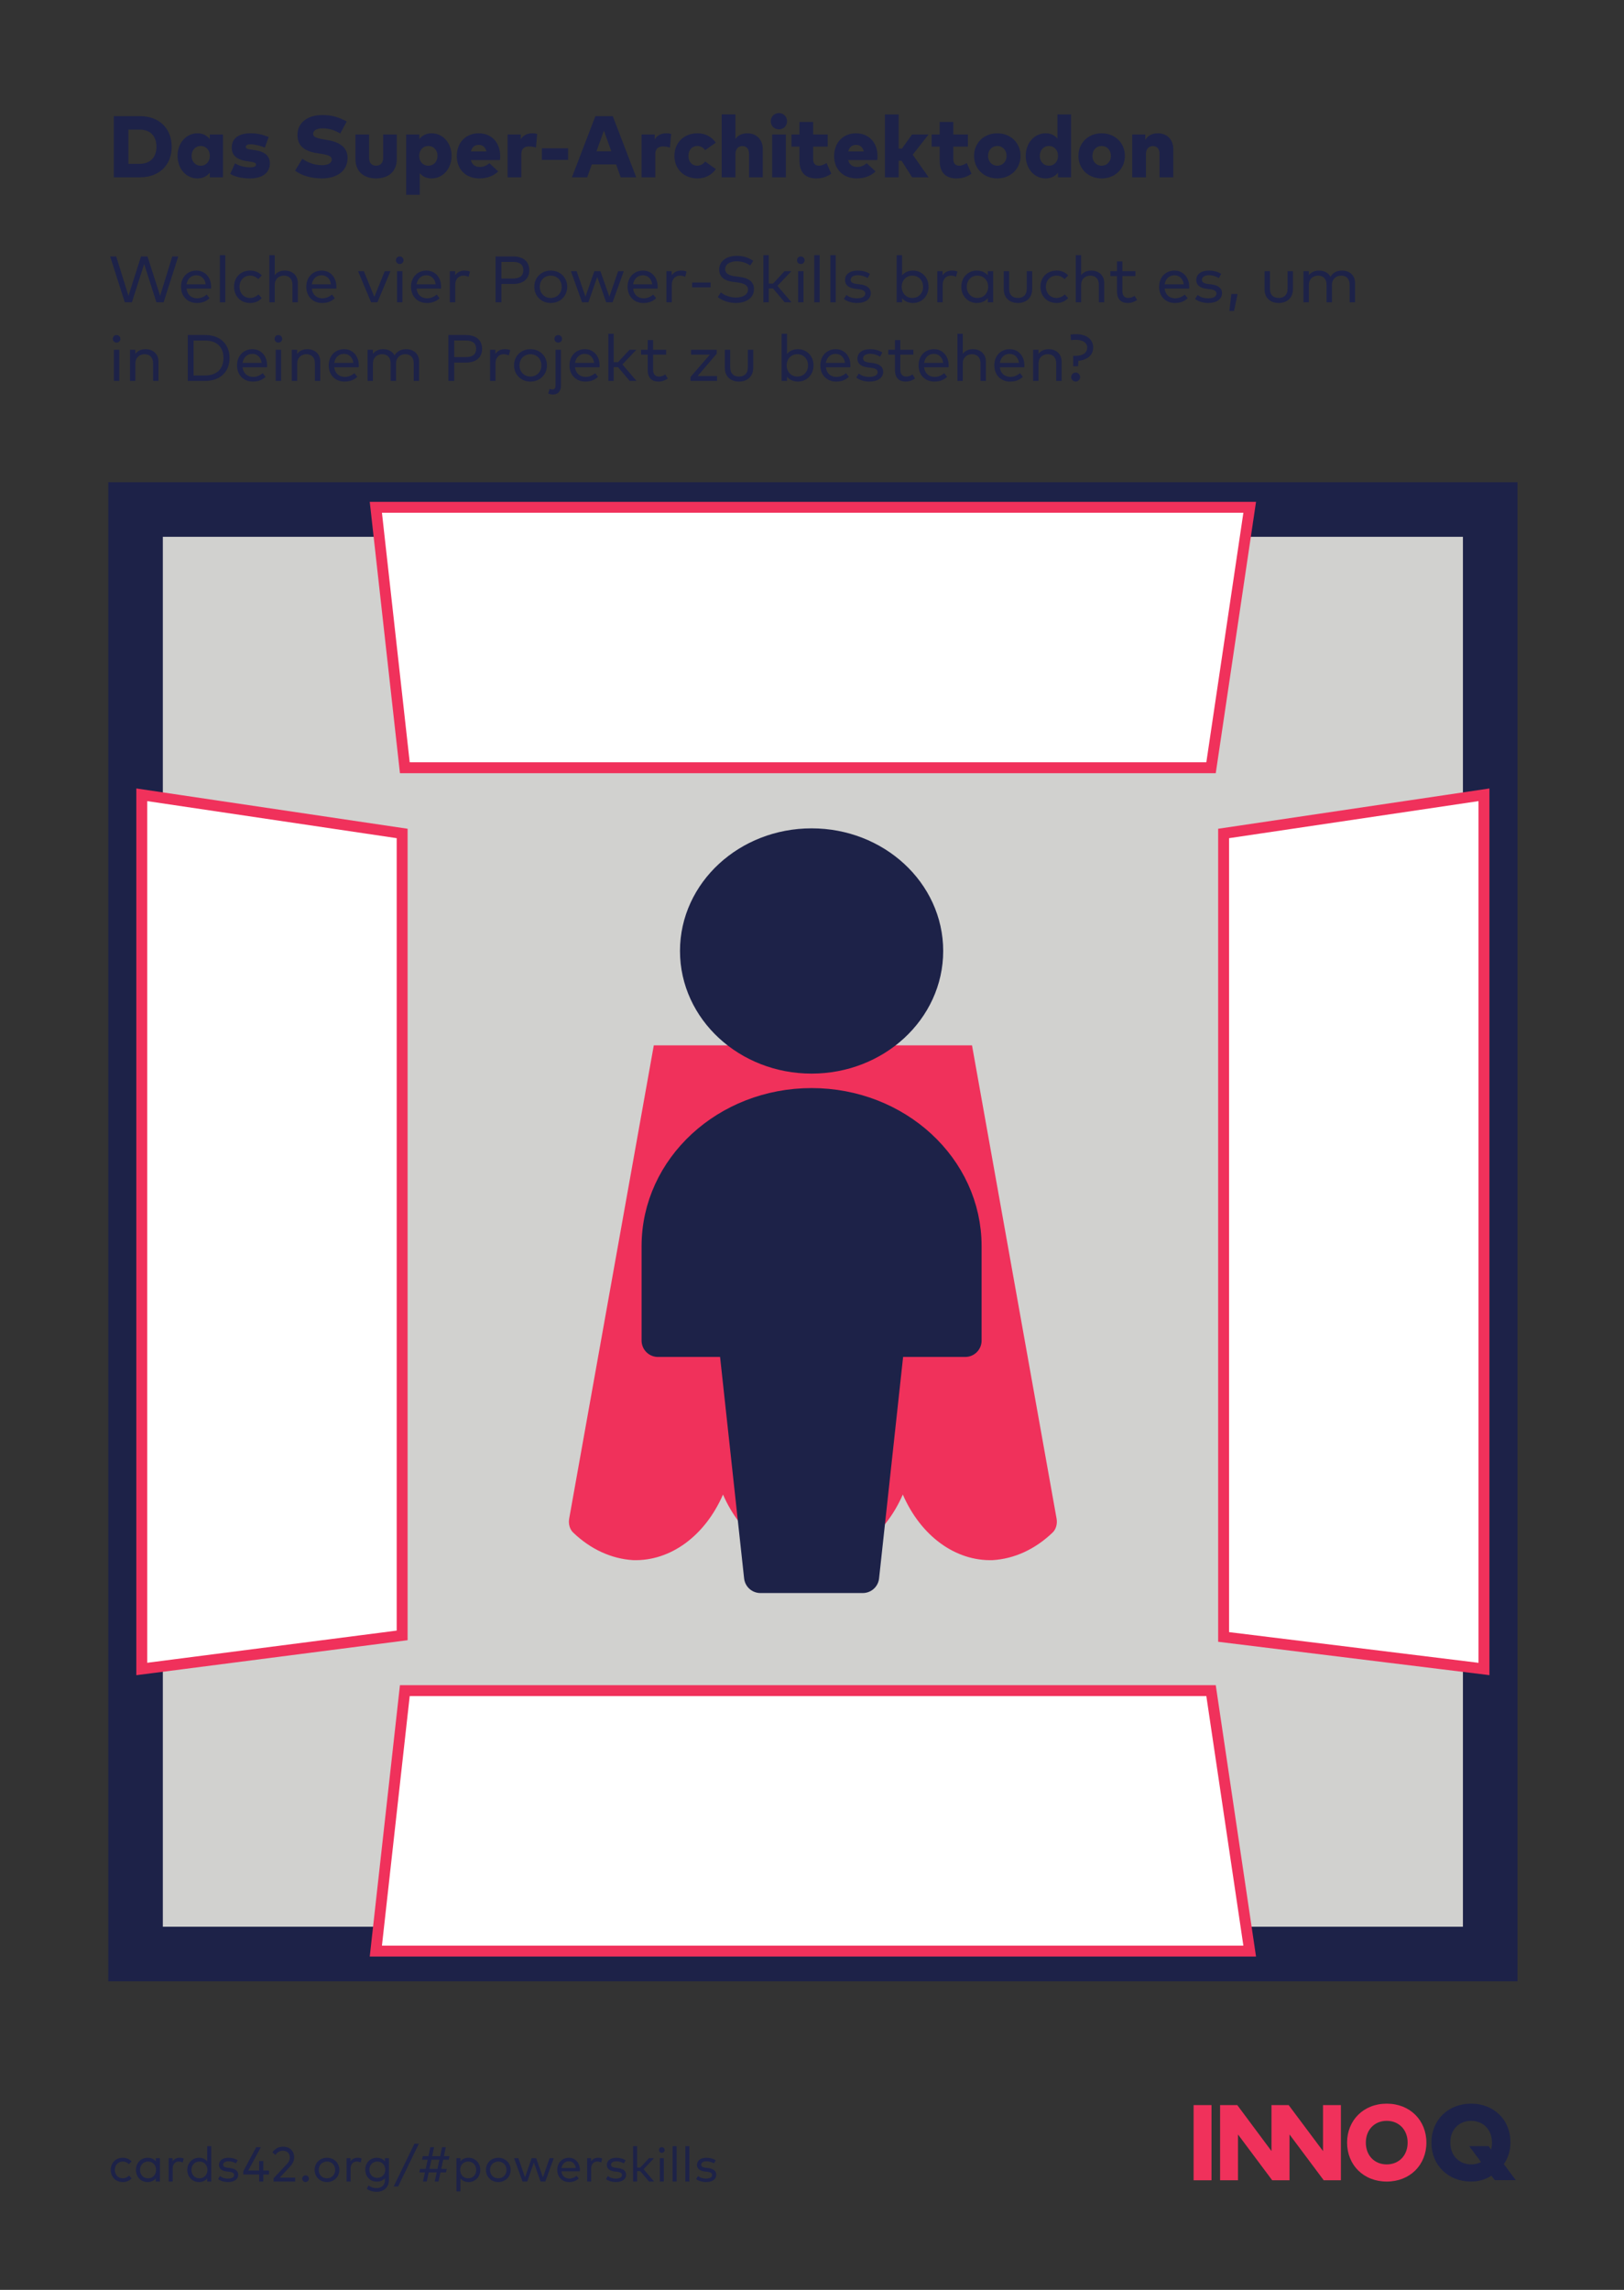 <?xml version="1.0" encoding="UTF-8"?>
<svg xmlns="http://www.w3.org/2000/svg" xmlns:xlink="http://www.w3.org/1999/xlink" width="297.638pt" height="419.528pt" viewBox="0 0 297.638 419.528" version="1.1">
<rect x="0" y="0" width="297.638" height="419.528" fill="#333333" stroke="none"/>
<defs>
<g>
<symbol overflow="visible" id="glyph0-0">
<path style="stroke:none;" d="M 0.875 0 L 8.344 0 L 8.344 -11.203 L 0.875 -11.203 Z M 2.766 -1.891 L 2.766 -9.312 L 6.453 -9.312 L 6.453 -1.891 Z M 2.766 -1.891 "/>
</symbol>
<symbol overflow="visible" id="glyph0-1">
<path style="stroke:none;" d="M 1.016 -11.203 L 1.016 0 L 5.812 0 C 9.312 0 11.625 -2.219 11.625 -5.594 C 11.625 -8.969 9.312 -11.203 5.812 -11.203 Z M 5.75 -8.734 C 7.828 -8.734 8.828 -7.438 8.828 -5.594 C 8.828 -3.797 7.828 -2.469 5.75 -2.469 L 3.688 -2.469 L 3.688 -8.734 Z M 5.75 -8.734 "/>
</symbol>
<symbol overflow="visible" id="glyph0-2">
<path style="stroke:none;" d="M 8.797 -7.844 L 6.375 -7.844 L 6.375 -7 C 5.891 -7.609 5.172 -8.062 4.125 -8.062 C 2.016 -8.062 0.469 -6.234 0.469 -3.938 C 0.469 -1.609 2.016 0.203 4.109 0.203 C 5.172 0.203 5.891 -0.234 6.375 -0.844 L 6.375 0 L 8.797 0 Z M 4.719 -5.734 C 5.703 -5.734 6.391 -4.969 6.391 -3.922 C 6.391 -2.891 5.703 -2.125 4.719 -2.125 C 3.719 -2.125 3.047 -2.906 3.047 -3.922 C 3.047 -4.953 3.719 -5.734 4.719 -5.734 Z M 4.719 -5.734 "/>
</symbol>
<symbol overflow="visible" id="glyph0-3">
<path style="stroke:none;" d="M 7.484 -7.391 C 6.188 -7.875 5.375 -8.062 4.109 -8.062 C 1.969 -8.062 0.719 -7.109 0.719 -5.438 C 0.719 -4.031 1.594 -3.234 3.484 -2.953 L 3.938 -2.891 C 4.828 -2.766 5.172 -2.641 5.172 -2.344 C 5.172 -2 4.859 -1.828 4.078 -1.828 C 2.984 -1.828 2.094 -2.094 1.312 -2.562 L 0.438 -0.625 C 1.344 -0.047 2.719 0.203 4.062 0.203 C 6.359 0.203 7.703 -0.828 7.703 -2.547 C 7.703 -3.875 6.812 -4.688 5.125 -4.938 L 4.547 -5.031 C 3.781 -5.141 3.281 -5.219 3.281 -5.562 C 3.281 -5.844 3.547 -6.047 4.203 -6.047 C 5 -6.031 6.016 -5.766 6.781 -5.438 Z M 7.484 -7.391 "/>
</symbol>
<symbol overflow="visible" id="glyph0-4">
<path style="stroke:none;" d=""/>
</symbol>
<symbol overflow="visible" id="glyph0-5">
<path style="stroke:none;" d="M 10.078 -10.219 C 8.391 -11.156 7.078 -11.406 5.562 -11.406 C 2.938 -11.406 1.094 -10.031 1.047 -7.844 C 1.016 -5.828 2.25 -4.797 4.562 -4.438 L 5.125 -4.344 C 6.578 -4.125 7.328 -3.922 7.328 -3.25 C 7.328 -2.562 6.562 -2.219 5.562 -2.219 C 3.984 -2.219 2.797 -2.812 1.938 -3.391 L 0.609 -1.219 C 1.844 -0.281 3.672 0.203 5.531 0.203 C 7.938 0.203 10.234 -0.906 10.234 -3.562 C 10.234 -5.406 8.859 -6.422 6.688 -6.797 L 6.219 -6.875 C 4.984 -7.094 3.922 -7.25 3.922 -7.953 C 3.922 -8.625 4.656 -8.969 5.688 -8.969 C 6.984 -8.969 8.094 -8.5 8.891 -8.031 Z M 10.078 -10.219 "/>
</symbol>
<symbol overflow="visible" id="glyph0-6">
<path style="stroke:none;" d="M 8.406 -7.844 L 5.906 -7.844 L 5.906 -3.578 C 5.906 -2.578 5.359 -2.125 4.609 -2.125 C 3.859 -2.125 3.328 -2.578 3.328 -3.578 L 3.328 -7.844 L 0.828 -7.844 L 0.828 -3.375 C 0.828 -0.906 2.516 0.203 4.609 0.203 C 6.703 0.203 8.406 -0.906 8.406 -3.359 Z M 8.406 -7.844 "/>
</symbol>
<symbol overflow="visible" id="glyph0-7">
<path style="stroke:none;" d="M 5.547 -8.062 C 4.484 -8.062 3.766 -7.609 3.297 -7 L 3.297 -7.844 L 0.875 -7.844 L 0.875 3.203 L 3.375 3.203 L 3.375 -0.75 C 3.844 -0.188 4.531 0.203 5.547 0.203 C 7.641 0.203 9.203 -1.609 9.203 -3.938 C 9.203 -6.234 7.641 -8.062 5.547 -8.062 Z M 4.938 -5.734 C 5.953 -5.734 6.625 -4.953 6.625 -3.922 C 6.625 -2.906 5.953 -2.125 4.938 -2.125 C 3.953 -2.125 3.266 -2.891 3.266 -3.922 C 3.266 -4.969 3.953 -5.734 4.938 -5.734 Z M 4.938 -5.734 "/>
</symbol>
<symbol overflow="visible" id="glyph0-8">
<path style="stroke:none;" d="M 4.484 -8.062 C 2.109 -8.062 0.469 -6.359 0.469 -3.875 C 0.469 -1.438 2.141 0.203 4.594 0.203 C 6.047 0.203 7.234 -0.266 8.062 -1.078 L 6.438 -2.578 C 5.938 -2.141 5.312 -1.891 4.734 -1.891 C 3.859 -1.891 3.25 -2.297 3.047 -3.156 L 8.375 -3.156 C 8.406 -3.312 8.422 -3.672 8.422 -3.922 C 8.406 -6.391 6.812 -8.062 4.484 -8.062 Z M 4.5 -5.938 C 5.219 -5.938 5.719 -5.516 5.906 -4.734 L 3.062 -4.734 C 3.25 -5.516 3.719 -5.938 4.5 -5.938 Z M 4.5 -5.938 "/>
</symbol>
<symbol overflow="visible" id="glyph0-9">
<path style="stroke:none;" d="M 5.422 -8.062 C 4.469 -8.062 3.734 -7.703 3.281 -6.938 L 3.281 -7.844 L 0.875 -7.844 L 0.875 0 L 3.391 0 L 3.391 -4.234 C 3.391 -5.219 3.922 -5.656 4.812 -5.656 C 5.266 -5.656 5.734 -5.562 6.078 -5.453 L 6.297 -7.938 C 6.109 -8 5.797 -8.062 5.422 -8.062 Z M 5.422 -8.062 "/>
</symbol>
<symbol overflow="visible" id="glyph0-10">
<path style="stroke:none;" d="M 5.516 -5.312 L 0.719 -5.312 L 0.719 -3.188 L 5.516 -3.188 Z M 5.516 -5.312 "/>
</symbol>
<symbol overflow="visible" id="glyph0-11">
<path style="stroke:none;" d="M 7.578 -11.203 L 4.391 -11.203 L 0.094 0 L 2.891 0 L 3.734 -2.359 L 8.188 -2.359 L 9.031 0 L 11.875 0 Z M 5.953 -8.547 L 7.312 -4.766 L 4.594 -4.766 Z M 5.953 -8.547 "/>
</symbol>
<symbol overflow="visible" id="glyph0-12">
<path style="stroke:none;" d="M 4.703 -8.062 C 2.188 -8.062 0.469 -6.328 0.469 -3.922 C 0.469 -1.531 2.188 0.203 4.703 0.203 C 6.156 0.203 7.297 -0.438 8.062 -1.5 L 6.109 -2.891 C 5.719 -2.391 5.219 -2.125 4.625 -2.125 C 3.75 -2.125 3.031 -2.797 3.031 -3.922 C 3.031 -5.062 3.766 -5.734 4.641 -5.734 C 5.25 -5.734 5.703 -5.484 6.094 -4.969 L 8.047 -6.344 C 7.297 -7.422 6.156 -8.062 4.703 -8.062 Z M 4.703 -8.062 "/>
</symbol>
<symbol overflow="visible" id="glyph0-13">
<path style="stroke:none;" d="M 3.391 -11.531 L 0.875 -11.531 L 0.875 0 L 3.391 0 L 3.391 -4.219 C 3.391 -5.234 3.953 -5.719 4.656 -5.719 C 5.438 -5.719 5.891 -5.188 5.891 -4.266 L 5.891 0 L 8.406 0 L 8.406 -5.156 C 8.406 -6.969 7.188 -8.062 5.609 -8.062 C 4.641 -8.062 3.875 -7.734 3.391 -7.031 Z M 3.391 -11.531 "/>
</symbol>
<symbol overflow="visible" id="glyph0-14">
<path style="stroke:none;" d="M 3.391 -7.844 L 0.875 -7.844 L 0.875 0 L 3.391 0 Z M 2.125 -11.766 C 1.266 -11.766 0.625 -11.109 0.625 -10.266 C 0.625 -9.422 1.266 -8.781 2.125 -8.781 C 2.953 -8.781 3.609 -9.422 3.609 -10.266 C 3.609 -11.109 2.953 -11.766 2.125 -11.766 Z M 2.125 -11.766 "/>
</symbol>
<symbol overflow="visible" id="glyph0-15">
<path style="stroke:none;" d="M 6.906 -7.844 L 4.234 -7.844 L 4.234 -10.141 L 1.734 -10.141 L 1.734 -7.844 L 0.266 -7.844 L 0.266 -5.625 L 1.734 -5.625 L 1.734 -3.016 C 1.734 -1.047 2.688 0.203 4.781 0.203 C 6.047 0.203 6.828 -0.156 7.562 -0.656 L 6.703 -2.609 C 6.312 -2.391 5.812 -2.125 5.344 -2.125 C 4.719 -2.125 4.234 -2.438 4.234 -3.344 L 4.234 -5.625 L 6.906 -5.625 Z M 6.906 -7.844 "/>
</symbol>
<symbol overflow="visible" id="glyph0-16">
<path style="stroke:none;" d="M 3.391 -11.516 L 0.875 -11.516 L 0.875 0 L 3.391 0 L 3.391 -3.031 L 3.922 -3.031 L 5.859 0 L 8.875 0 L 5.969 -4.141 L 8.875 -7.844 L 5.844 -7.844 L 3.984 -5.25 L 3.391 -5.25 Z M 3.391 -11.516 "/>
</symbol>
<symbol overflow="visible" id="glyph0-17">
<path style="stroke:none;" d="M 4.719 -8.062 C 2.266 -8.062 0.469 -6.297 0.469 -3.922 C 0.469 -1.547 2.266 0.203 4.719 0.203 C 7.172 0.203 8.984 -1.547 8.984 -3.922 C 8.984 -6.297 7.172 -8.062 4.719 -8.062 Z M 4.719 -5.734 C 5.703 -5.734 6.422 -4.984 6.422 -3.922 C 6.422 -2.875 5.703 -2.125 4.719 -2.125 C 3.75 -2.125 3.031 -2.875 3.031 -3.922 C 3.031 -4.984 3.75 -5.734 4.719 -5.734 Z M 4.719 -5.734 "/>
</symbol>
<symbol overflow="visible" id="glyph0-18">
<path style="stroke:none;" d="M 4.125 -8.062 C 2.016 -8.062 0.469 -6.234 0.469 -3.938 C 0.469 -1.609 2.016 0.203 4.109 0.203 C 5.172 0.203 5.891 -0.234 6.375 -0.844 L 6.375 0 L 8.781 0 L 8.781 -11.516 L 6.281 -11.516 L 6.281 -7.094 C 5.812 -7.656 5.125 -8.062 4.125 -8.062 Z M 4.719 -5.734 C 5.703 -5.734 6.391 -4.969 6.391 -3.922 C 6.391 -2.891 5.703 -2.125 4.719 -2.125 C 3.719 -2.125 3.047 -2.906 3.047 -3.922 C 3.047 -4.953 3.719 -5.734 4.719 -5.734 Z M 4.719 -5.734 "/>
</symbol>
<symbol overflow="visible" id="glyph0-19">
<path style="stroke:none;" d="M 5.609 -8.062 C 4.562 -8.062 3.781 -7.688 3.281 -6.859 L 3.281 -7.844 L 0.875 -7.844 L 0.875 0 L 3.391 0 L 3.391 -4.219 C 3.391 -5.234 3.953 -5.719 4.656 -5.719 C 5.438 -5.719 5.891 -5.188 5.891 -4.266 L 5.891 0 L 8.406 0 L 8.406 -5.156 C 8.406 -6.969 7.188 -8.062 5.609 -8.062 Z M 5.609 -8.062 "/>
</symbol>
<symbol overflow="visible" id="glyph1-0">
<path style="stroke:none;" d="M 1.031 0 L 6.188 0 L 6.188 -8.406 L 1.031 -8.406 Z M 1.922 -0.891 L 1.922 -7.516 L 5.297 -7.516 L 5.297 -0.891 Z M 1.922 -0.891 "/>
</symbol>
<symbol overflow="visible" id="glyph1-1">
<path style="stroke:none;" d="M 12.828 -8.406 L 11.734 -8.406 L 9.5 -1.188 L 7.188 -8.406 L 6 -8.406 L 3.703 -1.188 L 1.453 -8.406 L 0.344 -8.406 L 3.031 0 L 4.328 0 L 6.578 -7.016 L 8.828 0 L 10.141 0 Z M 12.828 -8.406 "/>
</symbol>
<symbol overflow="visible" id="glyph1-2">
<path style="stroke:none;" d="M 3.438 -5.812 C 1.797 -5.812 0.609 -4.609 0.609 -2.844 C 0.609 -1.078 1.812 0.125 3.5 0.125 C 4.344 0.125 5.125 -0.078 5.844 -0.75 L 5.312 -1.422 C 4.828 -1 4.219 -0.734 3.562 -0.734 C 2.578 -0.734 1.766 -1.312 1.625 -2.5 L 6.109 -2.5 C 6.109 -2.609 6.125 -2.734 6.125 -2.875 C 6.109 -4.609 4.984 -5.812 3.438 -5.812 Z M 3.422 -4.953 C 4.344 -4.953 5 -4.297 5.125 -3.297 L 1.625 -3.297 C 1.781 -4.266 2.406 -4.953 3.422 -4.953 Z M 3.422 -4.953 "/>
</symbol>
<symbol overflow="visible" id="glyph1-3">
<path style="stroke:none;" d="M 2.016 -8.641 L 1.031 -8.641 L 1.031 0 L 2.016 0 Z M 2.016 -8.641 "/>
</symbol>
<symbol overflow="visible" id="glyph1-4">
<path style="stroke:none;" d="M 3.562 -5.812 C 1.797 -5.812 0.609 -4.547 0.609 -2.844 C 0.609 -1.156 1.797 0.125 3.562 0.125 C 4.406 0.125 5.172 -0.188 5.688 -0.781 L 5.078 -1.453 C 4.688 -1.062 4.141 -0.797 3.547 -0.797 C 2.438 -0.797 1.609 -1.656 1.609 -2.844 C 1.609 -4.047 2.438 -4.891 3.547 -4.891 C 4.141 -4.891 4.625 -4.656 5.047 -4.25 L 5.688 -4.922 C 5.172 -5.516 4.406 -5.812 3.562 -5.812 Z M 3.562 -5.812 "/>
</symbol>
<symbol overflow="visible" id="glyph1-5">
<path style="stroke:none;" d="M 2.016 -8.641 L 1.031 -8.641 L 1.031 0 L 2.016 0 L 2.016 -3.203 C 2.016 -4.266 2.781 -4.891 3.703 -4.891 C 4.688 -4.891 5.266 -4.266 5.266 -3.219 L 5.266 0 L 6.25 0 L 6.25 -3.547 C 6.25 -4.906 5.281 -5.812 3.875 -5.812 C 3.219 -5.812 2.484 -5.609 2.016 -4.969 Z M 2.016 -8.641 "/>
</symbol>
<symbol overflow="visible" id="glyph1-6">
<path style="stroke:none;" d=""/>
</symbol>
<symbol overflow="visible" id="glyph1-7">
<path style="stroke:none;" d="M 6.109 -5.703 L 5.062 -5.703 L 3.156 -0.984 L 1.234 -5.703 L 0.172 -5.703 L 2.562 0 L 3.719 0 Z M 6.109 -5.703 "/>
</symbol>
<symbol overflow="visible" id="glyph1-8">
<path style="stroke:none;" d="M 2.016 -5.703 L 1.031 -5.703 L 1.031 0 L 2.016 0 Z M 1.516 -8.406 C 1.125 -8.406 0.828 -8.094 0.828 -7.703 C 0.828 -7.312 1.125 -7.016 1.516 -7.016 C 1.906 -7.016 2.219 -7.312 2.219 -7.703 C 2.219 -8.094 1.906 -8.406 1.516 -8.406 Z M 1.516 -8.406 "/>
</symbol>
<symbol overflow="visible" id="glyph1-9">
<path style="stroke:none;" d="M 3.672 -5.812 C 3 -5.812 2.406 -5.516 2 -4.953 L 2 -5.703 L 1.031 -5.703 L 1.031 0 L 2.016 0 L 2.016 -3.172 C 2.016 -4.219 2.625 -4.891 3.5 -4.891 C 3.828 -4.891 4.203 -4.812 4.469 -4.672 L 4.719 -5.641 C 4.406 -5.766 4.078 -5.812 3.672 -5.812 Z M 3.672 -5.812 "/>
</symbol>
<symbol overflow="visible" id="glyph1-10">
<path style="stroke:none;" d="M 4.391 -3.359 C 6.281 -3.359 7.359 -4.312 7.359 -5.875 C 7.359 -7.453 6.281 -8.406 4.391 -8.406 L 1.188 -8.406 L 1.188 0 L 2.25 0 L 2.25 -3.359 Z M 4.359 -7.406 C 5.609 -7.406 6.266 -6.906 6.266 -5.875 C 6.266 -4.859 5.609 -4.359 4.359 -4.359 L 2.25 -4.359 L 2.25 -7.406 Z M 4.359 -7.406 "/>
</symbol>
<symbol overflow="visible" id="glyph1-11">
<path style="stroke:none;" d="M 3.625 -5.812 C 1.891 -5.812 0.609 -4.547 0.609 -2.844 C 0.609 -1.156 1.891 0.125 3.625 0.125 C 5.344 0.125 6.641 -1.156 6.641 -2.844 C 6.641 -4.547 5.344 -5.812 3.625 -5.812 Z M 3.625 -4.891 C 4.766 -4.891 5.625 -4.047 5.625 -2.844 C 5.625 -1.656 4.766 -0.797 3.625 -0.797 C 2.469 -0.797 1.609 -1.656 1.609 -2.844 C 1.609 -4.047 2.469 -4.891 3.625 -4.891 Z M 3.625 -4.891 "/>
</symbol>
<symbol overflow="visible" id="glyph1-12">
<path style="stroke:none;" d="M 5.656 -5.703 L 4.547 -5.703 L 2.922 -1.031 L 1.297 -5.703 L 0.25 -5.703 L 2.297 0 L 3.453 0 L 5.078 -4.641 L 6.719 0 L 7.891 0 L 9.938 -5.703 L 8.906 -5.703 L 7.297 -1.031 Z M 5.656 -5.703 "/>
</symbol>
<symbol overflow="visible" id="glyph1-13">
<path style="stroke:none;" d="M 4.219 -3.625 L 0.844 -3.625 L 0.844 -2.734 L 4.219 -2.734 Z M 4.219 -3.625 "/>
</symbol>
<symbol overflow="visible" id="glyph1-14">
<path style="stroke:none;" d="M 7.219 -7.609 C 6.422 -8.141 5.453 -8.516 4.188 -8.516 C 2.422 -8.516 0.984 -7.609 0.984 -6 C 0.984 -4.562 2.094 -3.922 3.469 -3.75 L 4.25 -3.656 C 5.562 -3.484 6.266 -3.125 6.266 -2.344 C 6.266 -1.391 5.281 -0.875 4.031 -0.875 C 2.953 -0.875 1.875 -1.312 1.297 -1.812 L 0.719 -0.969 C 1.531 -0.297 2.828 0.125 4.031 0.125 C 5.844 0.125 7.359 -0.75 7.359 -2.438 C 7.359 -3.906 6.141 -4.484 4.719 -4.656 L 3.984 -4.75 C 2.719 -4.906 2.078 -5.297 2.078 -6.062 C 2.078 -6.969 2.953 -7.516 4.188 -7.516 C 5.156 -7.516 6 -7.203 6.672 -6.75 Z M 7.219 -7.609 "/>
</symbol>
<symbol overflow="visible" id="glyph1-15">
<path style="stroke:none;" d="M 2.016 -8.641 L 1.031 -8.641 L 1.031 0 L 2.016 0 L 2.016 -2.531 L 2.797 -2.531 L 4.938 0 L 6.188 0 L 3.609 -3.016 L 6.156 -5.703 L 4.906 -5.703 L 2.797 -3.422 L 2.016 -3.422 Z M 2.016 -8.641 "/>
</symbol>
<symbol overflow="visible" id="glyph1-16">
<path style="stroke:none;" d="M 5.297 -5.203 C 4.75 -5.578 3.938 -5.812 3.031 -5.812 C 1.641 -5.812 0.734 -5.156 0.734 -4.062 C 0.734 -3.203 1.359 -2.625 2.641 -2.469 L 3.297 -2.391 C 4.062 -2.297 4.438 -2.031 4.438 -1.609 C 4.438 -1.047 3.859 -0.734 2.922 -0.734 C 1.969 -0.734 1.406 -1.016 0.984 -1.344 L 0.516 -0.609 C 1.266 -0.047 2.219 0.125 2.922 0.125 C 4.469 0.125 5.453 -0.578 5.453 -1.672 C 5.453 -2.609 4.734 -3.125 3.516 -3.281 L 2.859 -3.359 C 2.172 -3.453 1.766 -3.656 1.766 -4.109 C 1.766 -4.625 2.266 -4.969 3.047 -4.969 C 3.797 -4.969 4.516 -4.688 4.875 -4.438 Z M 5.297 -5.203 "/>
</symbol>
<symbol overflow="visible" id="glyph1-17">
<path style="stroke:none;" d="M 4.031 -5.812 C 3.125 -5.812 2.453 -5.469 2.016 -4.938 L 2.016 -8.641 L 1.031 -8.641 L 1.031 0 L 2.016 0 L 2.016 -0.766 C 2.453 -0.234 3.125 0.125 4.031 0.125 C 5.625 0.125 6.875 -1.125 6.875 -2.844 C 6.875 -4.578 5.625 -5.812 4.031 -5.812 Z M 3.906 -4.891 C 5.078 -4.891 5.875 -3.984 5.875 -2.844 C 5.875 -1.719 5.094 -0.797 3.906 -0.797 C 2.766 -0.797 1.953 -1.688 1.953 -2.844 C 1.953 -4.016 2.766 -4.891 3.906 -4.891 Z M 3.906 -4.891 "/>
</symbol>
<symbol overflow="visible" id="glyph1-18">
<path style="stroke:none;" d="M 6.453 -5.703 L 5.469 -5.703 L 5.469 -4.938 C 5.016 -5.469 4.344 -5.812 3.453 -5.812 C 1.859 -5.812 0.609 -4.578 0.609 -2.844 C 0.609 -1.125 1.859 0.125 3.453 0.125 C 4.344 0.125 5.016 -0.234 5.469 -0.766 L 5.469 0 L 6.453 0 Z M 3.562 -4.891 C 4.719 -4.891 5.531 -4.016 5.531 -2.844 C 5.531 -1.688 4.719 -0.797 3.562 -0.797 C 2.406 -0.797 1.609 -1.719 1.609 -2.844 C 1.609 -3.984 2.375 -4.891 3.562 -4.891 Z M 3.562 -4.891 "/>
</symbol>
<symbol overflow="visible" id="glyph1-19">
<path style="stroke:none;" d="M 6.188 -5.703 L 5.203 -5.703 L 5.203 -2.484 C 5.203 -1.312 4.5 -0.797 3.578 -0.797 C 2.656 -0.797 1.969 -1.312 1.969 -2.484 L 1.969 -5.703 L 0.984 -5.703 L 0.984 -2.391 C 0.984 -0.672 2.203 0.125 3.578 0.125 C 4.938 0.125 6.188 -0.672 6.188 -2.391 Z M 6.188 -5.703 "/>
</symbol>
<symbol overflow="visible" id="glyph1-20">
<path style="stroke:none;" d="M 4.906 -5.703 L 2.516 -5.703 L 2.516 -7.484 L 1.531 -7.484 L 1.531 -5.703 L 0.312 -5.703 L 0.312 -4.812 L 1.531 -4.812 L 1.531 -2.016 C 1.531 -0.562 2.266 0.125 3.5 0.125 C 4.203 0.125 4.781 -0.125 5.219 -0.438 L 4.75 -1.188 C 4.422 -0.953 4.016 -0.797 3.594 -0.797 C 2.969 -0.797 2.516 -1.172 2.516 -2.031 L 2.516 -4.812 L 4.906 -4.812 Z M 4.906 -5.703 "/>
</symbol>
<symbol overflow="visible" id="glyph1-21">
<path style="stroke:none;" d="M 1.078 -1.516 L 0.719 1.578 L 1.578 1.578 L 2.219 -1.516 Z M 1.078 -1.516 "/>
</symbol>
<symbol overflow="visible" id="glyph1-22">
<path style="stroke:none;" d="M 8.109 -5.812 C 7.328 -5.812 6.453 -5.531 5.984 -4.672 C 5.609 -5.391 4.844 -5.812 3.875 -5.812 C 3.219 -5.812 2.484 -5.594 2.016 -4.953 L 2.016 -5.703 L 1.031 -5.703 L 1.031 0 L 2.016 0 L 2.016 -3.203 C 2.016 -4.266 2.781 -4.891 3.703 -4.891 C 4.688 -4.891 5.266 -4.266 5.266 -3.219 L 5.266 0 L 6.25 0 L 6.25 -3.203 C 6.25 -4.234 6.984 -4.891 7.938 -4.891 C 8.922 -4.891 9.5 -4.266 9.5 -3.219 L 9.5 0 L 10.484 0 L 10.484 -3.547 C 10.484 -4.906 9.516 -5.812 8.109 -5.812 Z M 8.109 -5.812 "/>
</symbol>
<symbol overflow="visible" id="glyph1-23">
<path style="stroke:none;" d="M 3.875 -5.812 C 3.219 -5.812 2.484 -5.594 2.016 -4.953 L 2.016 -5.703 L 1.031 -5.703 L 1.031 0 L 2.016 0 L 2.016 -3.203 C 2.016 -4.266 2.781 -4.891 3.703 -4.891 C 4.688 -4.891 5.266 -4.266 5.266 -3.219 L 5.266 0 L 6.25 0 L 6.25 -3.547 C 6.25 -4.906 5.281 -5.812 3.875 -5.812 Z M 3.875 -5.812 "/>
</symbol>
<symbol overflow="visible" id="glyph1-24">
<path style="stroke:none;" d="M 1.188 -8.406 L 1.188 0 L 4.391 0 C 7.109 0 8.844 -1.641 8.844 -4.203 C 8.844 -6.75 7.109 -8.406 4.391 -8.406 Z M 4.391 -7.391 C 6.594 -7.391 7.734 -6.109 7.734 -4.203 C 7.734 -2.297 6.594 -1 4.391 -1 L 2.25 -1 L 2.25 -7.391 Z M 4.391 -7.391 "/>
</symbol>
<symbol overflow="visible" id="glyph1-25">
<path style="stroke:none;" d="M 2.047 -5.703 L 1.062 -5.703 L 1.062 0.828 C 1.062 1.344 0.828 1.578 0.484 1.578 C 0.297 1.578 0.125 1.531 -0.031 1.453 L -0.266 2.312 C -0.047 2.422 0.281 2.5 0.562 2.5 C 1.453 2.5 2.047 1.938 2.047 0.875 Z M 1.547 -8.406 C 1.156 -8.406 0.859 -8.094 0.859 -7.703 C 0.859 -7.312 1.156 -7.016 1.547 -7.016 C 1.938 -7.016 2.25 -7.312 2.25 -7.703 C 2.25 -8.094 1.938 -8.406 1.547 -8.406 Z M 1.547 -8.406 "/>
</symbol>
<symbol overflow="visible" id="glyph1-26">
<path style="stroke:none;" d="M 5.531 -5.703 L 0.828 -5.703 L 0.828 -4.812 L 4.281 -4.812 L 0.719 -0.719 L 0.719 0 L 5.594 0 L 5.594 -0.891 L 2.031 -0.891 L 5.531 -4.984 Z M 5.531 -5.703 "/>
</symbol>
<symbol overflow="visible" id="glyph1-27">
<path style="stroke:none;" d="M 2.125 -2.688 L 2.172 -3.672 C 3.906 -3.875 4.891 -4.75 4.891 -6.141 C 4.891 -7.609 3.688 -8.562 1.734 -8.562 C 1.422 -8.562 1.016 -8.531 0.75 -8.484 L 0.828 -7.469 C 1.062 -7.5 1.375 -7.531 1.688 -7.531 C 3 -7.531 3.797 -6.984 3.797 -6.109 C 3.797 -5.141 3 -4.594 1.656 -4.594 L 1.234 -4.594 L 1.234 -2.688 Z M 1.688 -1.531 C 1.234 -1.531 0.859 -1.141 0.859 -0.703 C 0.859 -0.266 1.234 0.125 1.688 0.125 C 2.125 0.125 2.5 -0.266 2.5 -0.703 C 2.5 -1.141 2.125 -1.531 1.688 -1.531 Z M 1.688 -1.531 "/>
</symbol>
<symbol overflow="visible" id="glyph2-0">
<path style="stroke:none;" d="M 0.781 0 L 4.641 0 L 4.641 -6.297 L 0.781 -6.297 Z M 1.438 -0.672 L 1.438 -5.641 L 3.984 -5.641 L 3.984 -0.672 Z M 1.438 -0.672 "/>
</symbol>
<symbol overflow="visible" id="glyph2-1">
<path style="stroke:none;" d="M 2.672 -4.359 C 1.344 -4.359 0.453 -3.406 0.453 -2.141 C 0.453 -0.875 1.344 0.094 2.672 0.094 C 3.312 0.094 3.875 -0.141 4.266 -0.578 L 3.812 -1.094 C 3.516 -0.797 3.109 -0.594 2.656 -0.594 C 1.828 -0.594 1.203 -1.234 1.203 -2.141 C 1.203 -3.031 1.828 -3.672 2.656 -3.672 C 3.109 -3.672 3.469 -3.5 3.781 -3.188 L 4.266 -3.688 C 3.875 -4.125 3.312 -4.359 2.672 -4.359 Z M 2.672 -4.359 "/>
</symbol>
<symbol overflow="visible" id="glyph2-2">
<path style="stroke:none;" d="M 4.844 -4.281 L 4.094 -4.281 L 4.094 -3.703 C 3.766 -4.109 3.266 -4.359 2.594 -4.359 C 1.391 -4.359 0.453 -3.422 0.453 -2.141 C 0.453 -0.844 1.391 0.094 2.594 0.094 C 3.266 0.094 3.766 -0.172 4.094 -0.578 L 4.094 0 L 4.844 0 Z M 2.672 -3.672 C 3.547 -3.672 4.141 -3.016 4.141 -2.141 C 4.141 -1.266 3.547 -0.594 2.672 -0.594 C 1.797 -0.594 1.203 -1.281 1.203 -2.141 C 1.203 -2.984 1.781 -3.672 2.672 -3.672 Z M 2.672 -3.672 "/>
</symbol>
<symbol overflow="visible" id="glyph2-3">
<path style="stroke:none;" d="M 2.75 -4.359 C 2.25 -4.359 1.797 -4.125 1.5 -3.719 L 1.5 -4.281 L 0.781 -4.281 L 0.781 0 L 1.516 0 L 1.516 -2.375 C 1.516 -3.172 1.969 -3.672 2.625 -3.672 C 2.859 -3.672 3.156 -3.609 3.359 -3.5 L 3.531 -4.219 C 3.312 -4.328 3.062 -4.359 2.75 -4.359 Z M 2.75 -4.359 "/>
</symbol>
<symbol overflow="visible" id="glyph2-4">
<path style="stroke:none;" d="M 2.594 -4.359 C 1.391 -4.359 0.453 -3.422 0.453 -2.141 C 0.453 -0.844 1.391 0.094 2.594 0.094 C 3.266 0.094 3.766 -0.172 4.094 -0.578 L 4.094 0 L 4.844 0 L 4.844 -6.484 L 4.094 -6.484 L 4.094 -3.703 C 3.766 -4.109 3.266 -4.359 2.594 -4.359 Z M 2.672 -3.672 C 3.547 -3.672 4.141 -3.016 4.141 -2.141 C 4.141 -1.266 3.547 -0.594 2.672 -0.594 C 1.797 -0.594 1.203 -1.281 1.203 -2.141 C 1.203 -2.984 1.781 -3.672 2.672 -3.672 Z M 2.672 -3.672 "/>
</symbol>
<symbol overflow="visible" id="glyph2-5">
<path style="stroke:none;" d="M 3.984 -3.891 C 3.562 -4.188 2.953 -4.359 2.266 -4.359 C 1.234 -4.359 0.547 -3.859 0.547 -3.047 C 0.547 -2.406 1.016 -1.969 1.969 -1.844 L 2.469 -1.797 C 3.047 -1.719 3.328 -1.516 3.328 -1.203 C 3.328 -0.781 2.891 -0.547 2.203 -0.547 C 1.484 -0.547 1.047 -0.766 0.734 -1.016 L 0.391 -0.453 C 0.953 -0.031 1.672 0.094 2.188 0.094 C 3.359 0.094 4.078 -0.438 4.078 -1.25 C 4.078 -1.953 3.547 -2.344 2.641 -2.469 L 2.141 -2.531 C 1.625 -2.594 1.312 -2.75 1.312 -3.094 C 1.312 -3.469 1.703 -3.719 2.281 -3.719 C 2.844 -3.719 3.391 -3.516 3.656 -3.328 Z M 3.984 -3.891 "/>
</symbol>
<symbol overflow="visible" id="glyph2-6">
<path style="stroke:none;" d="M 3.906 -3.766 L 3.141 -3.766 L 3.141 -2.016 L 1.141 -2.016 L 3.453 -6.297 L 2.594 -6.297 L 0.234 -1.891 L 0.234 -1.297 L 3.141 -1.297 L 3.141 0 L 3.906 0 L 3.906 -1.297 L 4.953 -1.297 L 4.953 -2.016 L 3.906 -2.016 Z M 3.906 -3.766 "/>
</symbol>
<symbol overflow="visible" id="glyph2-7">
<path style="stroke:none;" d="M 0.922 -4.891 C 1.234 -5.297 1.609 -5.656 2.297 -5.656 C 3.094 -5.656 3.562 -5.125 3.562 -4.422 C 3.562 -3.906 3.312 -3.484 2.922 -3.094 L 0.578 -0.594 L 0.578 0 L 4.547 0 L 4.547 -0.719 L 1.703 -0.719 L 3.516 -2.641 C 3.922 -3.078 4.359 -3.641 4.359 -4.422 C 4.359 -5.547 3.609 -6.391 2.328 -6.391 C 1.234 -6.391 0.672 -5.781 0.375 -5.344 Z M 0.922 -4.891 "/>
</symbol>
<symbol overflow="visible" id="glyph2-8">
<path style="stroke:none;" d="M 1.188 -1.141 C 0.859 -1.141 0.562 -0.859 0.562 -0.531 C 0.562 -0.203 0.859 0.094 1.188 0.094 C 1.516 0.094 1.797 -0.203 1.797 -0.531 C 1.797 -0.859 1.516 -1.141 1.188 -1.141 Z M 1.188 -1.141 "/>
</symbol>
<symbol overflow="visible" id="glyph2-9">
<path style="stroke:none;" d="M 2.719 -4.359 C 1.422 -4.359 0.453 -3.406 0.453 -2.141 C 0.453 -0.875 1.422 0.094 2.719 0.094 C 4.016 0.094 4.984 -0.875 4.984 -2.141 C 4.984 -3.406 4.016 -4.359 2.719 -4.359 Z M 2.719 -3.672 C 3.562 -3.672 4.219 -3.031 4.219 -2.141 C 4.219 -1.234 3.562 -0.594 2.719 -0.594 C 1.859 -0.594 1.203 -1.234 1.203 -2.141 C 1.203 -3.031 1.859 -3.672 2.719 -3.672 Z M 2.719 -3.672 "/>
</symbol>
<symbol overflow="visible" id="glyph2-10">
<path style="stroke:none;" d="M 2.562 -4.359 C 1.375 -4.359 0.453 -3.469 0.453 -2.172 C 0.453 -0.875 1.375 0.016 2.562 0.016 C 3.234 0.016 3.719 -0.234 4.047 -0.641 L 4.047 -0.266 C 4.047 0.688 3.422 1.203 2.5 1.203 C 1.953 1.203 1.438 1.016 1.031 0.719 L 0.719 1.312 C 1.156 1.672 1.844 1.875 2.5 1.875 C 3.859 1.875 4.781 1.078 4.781 -0.297 L 4.781 -4.281 L 4.047 -4.281 L 4.047 -3.688 C 3.719 -4.109 3.234 -4.359 2.562 -4.359 Z M 2.656 -3.672 C 3.5 -3.672 4.109 -3.031 4.109 -2.172 C 4.109 -1.312 3.5 -0.672 2.656 -0.672 C 1.781 -0.672 1.203 -1.344 1.203 -2.172 C 1.203 -3 1.781 -3.672 2.656 -3.672 Z M 2.656 -3.672 "/>
</symbol>
<symbol overflow="visible" id="glyph2-11">
<path style="stroke:none;" d="M 4.562 -6.938 L 3.75 -6.938 L -0.062 0.906 L 0.75 0.906 Z M 4.562 -6.938 "/>
</symbol>
<symbol overflow="visible" id="glyph2-12">
<path style="stroke:none;" d="M 1.172 -4.656 L 1.031 -4 L 2.062 -4 L 1.703 -2.328 L 0.672 -2.328 L 0.531 -1.672 L 1.562 -1.672 L 1.203 0 L 1.891 0 L 2.25 -1.672 L 3.719 -1.672 L 3.359 0 L 4.047 0 L 4.406 -1.672 L 5.422 -1.672 L 5.562 -2.328 L 4.547 -2.328 L 4.906 -4 L 5.922 -4 L 6.062 -4.656 L 5.047 -4.656 L 5.391 -6.297 L 4.703 -6.297 L 4.359 -4.656 L 2.891 -4.656 L 3.234 -6.297 L 2.547 -6.297 L 2.203 -4.656 Z M 2.75 -4 L 4.219 -4 L 3.859 -2.328 L 2.391 -2.328 Z M 2.75 -4 "/>
</symbol>
<symbol overflow="visible" id="glyph2-13">
<path style="stroke:none;" d="M 3.016 -4.359 C 2.344 -4.359 1.844 -4.109 1.516 -3.703 L 1.516 -4.281 L 0.781 -4.281 L 0.781 1.797 L 1.516 1.797 L 1.516 -0.578 C 1.844 -0.172 2.344 0.094 3.016 0.094 C 4.219 0.094 5.156 -0.844 5.156 -2.141 C 5.156 -3.422 4.219 -4.359 3.016 -4.359 Z M 2.938 -3.672 C 3.812 -3.672 4.406 -2.984 4.406 -2.141 C 4.406 -1.281 3.828 -0.594 2.938 -0.594 C 2.062 -0.594 1.469 -1.266 1.469 -2.141 C 1.469 -3.016 2.062 -3.672 2.938 -3.672 Z M 2.938 -3.672 "/>
</symbol>
<symbol overflow="visible" id="glyph2-14">
<path style="stroke:none;" d="M 4.234 -4.281 L 3.406 -4.281 L 2.188 -0.781 L 0.969 -4.281 L 0.188 -4.281 L 1.734 0 L 2.594 0 L 3.812 -3.484 L 5.031 0 L 5.906 0 L 7.453 -4.281 L 6.688 -4.281 L 5.469 -0.766 Z M 4.234 -4.281 "/>
</symbol>
<symbol overflow="visible" id="glyph2-15">
<path style="stroke:none;" d="M 2.578 -4.359 C 1.344 -4.359 0.453 -3.453 0.453 -2.141 C 0.453 -0.812 1.359 0.094 2.625 0.094 C 3.25 0.094 3.844 -0.062 4.375 -0.562 L 3.984 -1.062 C 3.625 -0.75 3.172 -0.547 2.672 -0.547 C 1.938 -0.547 1.312 -0.984 1.219 -1.875 L 4.578 -1.875 C 4.578 -1.953 4.594 -2.062 4.594 -2.156 C 4.578 -3.453 3.75 -4.359 2.578 -4.359 Z M 2.562 -3.719 C 3.266 -3.719 3.75 -3.219 3.844 -2.469 L 1.219 -2.469 C 1.344 -3.203 1.812 -3.719 2.562 -3.719 Z M 2.562 -3.719 "/>
</symbol>
<symbol overflow="visible" id="glyph2-16">
<path style="stroke:none;" d="M 1.516 -6.484 L 0.781 -6.484 L 0.781 0 L 1.516 0 L 1.516 -1.906 L 2.094 -1.906 L 3.703 0 L 4.641 0 L 2.703 -2.266 L 4.609 -4.281 L 3.688 -4.281 L 2.094 -2.562 L 1.516 -2.562 Z M 1.516 -6.484 "/>
</symbol>
<symbol overflow="visible" id="glyph2-17">
<path style="stroke:none;" d="M 1.516 -4.281 L 0.781 -4.281 L 0.781 0 L 1.516 0 Z M 1.141 -6.297 C 0.844 -6.297 0.625 -6.078 0.625 -5.781 C 0.625 -5.484 0.844 -5.266 1.141 -5.266 C 1.438 -5.266 1.672 -5.484 1.672 -5.781 C 1.672 -6.078 1.438 -6.297 1.141 -6.297 Z M 1.141 -6.297 "/>
</symbol>
<symbol overflow="visible" id="glyph2-18">
<path style="stroke:none;" d="M 1.516 -6.484 L 0.781 -6.484 L 0.781 0 L 1.516 0 Z M 1.516 -6.484 "/>
</symbol>
</g>
</defs>
<g id="surface31">
<path style=" stroke:none;fill-rule:nonzero;fill:rgb(93.839%,19.455%,35.84%);fill-opacity:1;" d="M 218.758 385.676 L 222.039 385.676 L 222.039 399.449 L 218.758 399.449 Z M 218.758 385.676 "/>
<path style=" stroke:none;fill-rule:nonzero;fill:rgb(93.839%,19.455%,35.84%);fill-opacity:1;" d="M 245.758 399.449 L 245.758 385.676 L 242.477 385.676 L 242.477 394.098 L 236.18 385.676 L 233.031 385.676 L 233.031 394.098 L 226.762 385.676 L 223.613 385.676 L 223.613 399.449 L 226.891 399.449 L 226.891 391.055 L 233.164 399.449 L 236.336 399.449 L 236.336 391.055 L 242.609 399.449 Z M 245.758 399.449 "/>
<path style=" stroke:none;fill-rule:nonzero;fill:rgb(93.839%,19.455%,35.84%);fill-opacity:1;" d="M 254.152 388.559 C 256.383 388.559 257.984 390.188 257.984 392.547 C 257.984 394.91 256.383 396.539 254.152 396.539 C 251.898 396.539 250.324 394.91 250.324 392.547 C 250.324 390.188 251.926 388.559 254.152 388.559 M 254.152 385.41 C 249.902 385.41 246.887 388.457 246.887 392.547 C 246.887 396.641 249.902 399.684 254.152 399.684 C 258.406 399.684 261.422 396.641 261.422 392.547 C 261.422 388.457 258.406 385.41 254.152 385.41 "/>
<path style=" stroke:none;fill-rule:nonzero;fill:rgb(11.548%,13.313%,28.261%);fill-opacity:1;" d="M 269.609 388.559 C 271.84 388.559 273.441 390.188 273.441 392.547 C 273.441 392.996 273.387 393.414 273.281 393.809 L 272.836 393.203 L 269.27 393.203 L 271.445 396.117 C 270.922 396.379 270.289 396.539 269.633 396.539 C 267.406 396.539 265.805 394.91 265.805 392.547 C 265.777 390.215 267.379 388.559 269.609 388.559 M 269.609 385.41 C 265.359 385.41 262.34 388.457 262.34 392.547 C 262.34 396.641 265.359 399.684 269.609 399.684 C 271.051 399.684 272.285 399.293 273.336 398.609 L 273.938 399.422 L 277.797 399.422 L 275.617 396.484 C 276.379 395.383 276.824 394.098 276.824 392.547 C 276.875 388.457 273.859 385.41 269.609 385.41 "/>
<path style="fill-rule:nonzero;fill:rgb(81.644%,82.014%,81.133%);fill-opacity:1;stroke-width:10;stroke-linecap:butt;stroke-linejoin:miter;stroke:rgb(11.548%,13.313%,28.261%);stroke-opacity:1;stroke-miterlimit:4;" d="M 24.844 61.532 L 273.117 61.532 L 273.117 326.18 L 24.844 326.18 Z M 24.844 61.532 " transform="matrix(1,0,0,-1,0,419.528)"/>
<g style="fill:rgb(11.548%,13.313%,28.261%);fill-opacity:1;">
  <use xlink:href="#glyph0-1" x="19.843" y="32.483"/>
</g>
<g style="fill:rgb(11.548%,13.313%,28.261%);fill-opacity:1;">
  <use xlink:href="#glyph0-2" x="32.07" y="32.483"/>
</g>
<g style="fill:rgb(11.548%,13.313%,28.261%);fill-opacity:1;">
  <use xlink:href="#glyph0-3" x="41.756" y="32.483"/>
  <use xlink:href="#glyph0-4" x="49.884" y="32.483"/>
  <use xlink:href="#glyph0-5" x="53.468" y="32.483"/>
</g>
<g style="fill:rgb(11.548%,13.313%,28.261%);fill-opacity:1;">
  <use xlink:href="#glyph0-6" x="64.316" y="32.483"/>
</g>
<g style="fill:rgb(11.548%,13.313%,28.261%);fill-opacity:1;">
  <use xlink:href="#glyph0-7" x="73.561" y="32.483"/>
</g>
<g style="fill:rgb(11.548%,13.313%,28.261%);fill-opacity:1;">
  <use xlink:href="#glyph0-8" x="83.249" y="32.483"/>
</g>
<g style="fill:rgb(11.548%,13.313%,28.261%);fill-opacity:1;">
  <use xlink:href="#glyph0-9" x="92.154" y="32.483"/>
</g>
<g style="fill:rgb(11.548%,13.313%,28.261%);fill-opacity:1;">
  <use xlink:href="#glyph0-10" x="98.598" y="32.483"/>
</g>
<g style="fill:rgb(11.548%,13.313%,28.261%);fill-opacity:1;">
  <use xlink:href="#glyph0-11" x="104.727" y="32.483"/>
</g>
<g style="fill:rgb(11.548%,13.313%,28.261%);fill-opacity:1;">
  <use xlink:href="#glyph0-9" x="116.707" y="32.483"/>
</g>
<g style="fill:rgb(11.548%,13.313%,28.261%);fill-opacity:1;">
  <use xlink:href="#glyph0-12" x="123.135" y="32.483"/>
</g>
<g style="fill:rgb(11.548%,13.313%,28.261%);fill-opacity:1;">
  <use xlink:href="#glyph0-13" x="131.393" y="32.483"/>
</g>
<g style="fill:rgb(11.548%,13.313%,28.261%);fill-opacity:1;">
  <use xlink:href="#glyph0-14" x="140.638" y="32.483"/>
</g>
<g style="fill:rgb(11.548%,13.313%,28.261%);fill-opacity:1;">
  <use xlink:href="#glyph0-15" x="144.79" y="32.483"/>
</g>
<g style="fill:rgb(11.548%,13.313%,28.261%);fill-opacity:1;">
  <use xlink:href="#glyph0-8" x="152.406" y="32.483"/>
</g>
<g style="fill:rgb(11.548%,13.313%,28.261%);fill-opacity:1;">
  <use xlink:href="#glyph0-16" x="161.311" y="32.483"/>
</g>
<g style="fill:rgb(11.548%,13.313%,28.261%);fill-opacity:1;">
  <use xlink:href="#glyph0-15" x="170.486" y="32.483"/>
</g>
<g style="fill:rgb(11.548%,13.313%,28.261%);fill-opacity:1;">
  <use xlink:href="#glyph0-17" x="178.054" y="32.483"/>
</g>
<g style="fill:rgb(11.548%,13.313%,28.261%);fill-opacity:1;">
  <use xlink:href="#glyph0-18" x="187.521" y="32.483"/>
</g>
<g style="fill:rgb(11.548%,13.313%,28.261%);fill-opacity:1;">
  <use xlink:href="#glyph0-17" x="197.179" y="32.483"/>
</g>
<g style="fill:rgb(11.548%,13.313%,28.261%);fill-opacity:1;">
  <use xlink:href="#glyph0-19" x="206.628" y="32.483"/>
</g>
<g style="fill:rgb(11.548%,13.313%,28.261%);fill-opacity:1;">
  <use xlink:href="#glyph1-1" x="19.843" y="55.387"/>
</g>
<g style="fill:rgb(11.548%,13.313%,28.261%);fill-opacity:1;">
  <use xlink:href="#glyph1-2" x="32.566" y="55.387"/>
</g>
<g style="fill:rgb(11.548%,13.313%,28.261%);fill-opacity:1;">
  <use xlink:href="#glyph1-3" x="39.274" y="55.387"/>
</g>
<g style="fill:rgb(11.548%,13.313%,28.261%);fill-opacity:1;">
  <use xlink:href="#glyph1-4" x="42.285" y="55.387"/>
</g>
<g style="fill:rgb(11.548%,13.313%,28.261%);fill-opacity:1;">
  <use xlink:href="#glyph1-5" x="48.333" y="55.387"/>
</g>
<g style="fill:rgb(11.548%,13.313%,28.261%);fill-opacity:1;">
  <use xlink:href="#glyph1-2" x="55.527" y="55.387"/>
  <use xlink:href="#glyph1-6" x="62.247" y="55.387"/>
  <use xlink:href="#glyph1-7" x="65.451" y="55.387"/>
</g>
<g style="fill:rgb(11.548%,13.313%,28.261%);fill-opacity:1;">
  <use xlink:href="#glyph1-8" x="71.737" y="55.387"/>
</g>
<g style="fill:rgb(11.548%,13.313%,28.261%);fill-opacity:1;">
  <use xlink:href="#glyph1-2" x="74.719" y="55.387"/>
</g>
<g style="fill:rgb(11.548%,13.313%,28.261%);fill-opacity:1;">
  <use xlink:href="#glyph1-9" x="81.413" y="55.387"/>
  <use xlink:href="#glyph1-6" x="86.441" y="55.387"/>
  <use xlink:href="#glyph1-10" x="89.645" y="55.387"/>
</g>
<g style="fill:rgb(11.548%,13.313%,28.261%);fill-opacity:1;">
  <use xlink:href="#glyph1-11" x="97.317" y="55.387"/>
</g>
<g style="fill:rgb(11.548%,13.313%,28.261%);fill-opacity:1;">
  <use xlink:href="#glyph1-12" x="104.382" y="55.387"/>
</g>
<g style="fill:rgb(11.548%,13.313%,28.261%);fill-opacity:1;">
  <use xlink:href="#glyph1-2" x="114.411" y="55.387"/>
</g>
<g style="fill:rgb(11.548%,13.313%,28.261%);fill-opacity:1;">
  <use xlink:href="#glyph1-9" x="121.106" y="55.387"/>
</g>
<g style="fill:rgb(11.548%,13.313%,28.261%);fill-opacity:1;">
  <use xlink:href="#glyph1-13" x="126.003" y="55.387"/>
</g>
<g style="fill:rgb(11.548%,13.313%,28.261%);fill-opacity:1;">
  <use xlink:href="#glyph1-14" x="130.828" y="55.387"/>
</g>
<g style="fill:rgb(11.548%,13.313%,28.261%);fill-opacity:1;">
  <use xlink:href="#glyph1-15" x="138.878" y="55.387"/>
</g>
<g style="fill:rgb(11.548%,13.313%,28.261%);fill-opacity:1;">
  <use xlink:href="#glyph1-8" x="145.246" y="55.387"/>
</g>
<g style="fill:rgb(11.548%,13.313%,28.261%);fill-opacity:1;">
  <use xlink:href="#glyph1-3" x="148.204" y="55.387"/>
</g>
<g style="fill:rgb(11.548%,13.313%,28.261%);fill-opacity:1;">
  <use xlink:href="#glyph1-3" x="151.15" y="55.387"/>
</g>
<g style="fill:rgb(11.548%,13.313%,28.261%);fill-opacity:1;">
  <use xlink:href="#glyph1-16" x="154.139" y="55.387"/>
  <use xlink:href="#glyph1-6" x="160.103" y="55.387"/>
  <use xlink:href="#glyph1-17" x="163.307" y="55.387"/>
</g>
<g style="fill:rgb(11.548%,13.313%,28.261%);fill-opacity:1;">
  <use xlink:href="#glyph1-9" x="170.751" y="55.387"/>
</g>
<g style="fill:rgb(11.548%,13.313%,28.261%);fill-opacity:1;">
  <use xlink:href="#glyph1-18" x="175.571" y="55.387"/>
</g>
<g style="fill:rgb(11.548%,13.313%,28.261%);fill-opacity:1;">
  <use xlink:href="#glyph1-19" x="182.978" y="55.387"/>
</g>
<g style="fill:rgb(11.548%,13.313%,28.261%);fill-opacity:1;">
  <use xlink:href="#glyph1-4" x="190.078" y="55.387"/>
</g>
<g style="fill:rgb(11.548%,13.313%,28.261%);fill-opacity:1;">
  <use xlink:href="#glyph1-5" x="196.126" y="55.387"/>
</g>
<g style="fill:rgb(11.548%,13.313%,28.261%);fill-opacity:1;">
  <use xlink:href="#glyph1-20" x="203.187" y="55.387"/>
  <use xlink:href="#glyph1-6" x="208.623" y="55.387"/>
  <use xlink:href="#glyph1-2" x="211.827" y="55.387"/>
</g>
<g style="fill:rgb(11.548%,13.313%,28.261%);fill-opacity:1;">
  <use xlink:href="#glyph1-16" x="218.512" y="55.387"/>
</g>
<g style="fill:rgb(11.548%,13.313%,28.261%);fill-opacity:1;">
  <use xlink:href="#glyph1-21" x="224.595" y="55.387"/>
  <use xlink:href="#glyph1-6" x="227.571" y="55.387"/>
  <use xlink:href="#glyph1-19" x="230.775" y="55.387"/>
</g>
<g style="fill:rgb(11.548%,13.313%,28.261%);fill-opacity:1;">
  <use xlink:href="#glyph1-22" x="237.86" y="55.387"/>
  <use xlink:href="#glyph1-6" x="249.32" y="55.387"/>
</g>
<g style="fill:rgb(11.548%,13.313%,28.261%);fill-opacity:1;">
  <use xlink:href="#glyph1-6" x="252.524" y="55.387"/>
</g>
<g style="fill:rgb(11.548%,13.313%,28.261%);fill-opacity:1;">
  <use xlink:href="#glyph1-8" x="19.843" y="69.787"/>
</g>
<g style="fill:rgb(11.548%,13.313%,28.261%);fill-opacity:1;">
  <use xlink:href="#glyph1-23" x="22.792" y="69.787"/>
</g>
<g style="fill:rgb(11.548%,13.313%,28.261%);fill-opacity:1;">
  <use xlink:href="#glyph1-6" x="30.022" y="69.787"/>
  <use xlink:href="#glyph1-24" x="33.226" y="69.787"/>
</g>
<g style="fill:rgb(11.548%,13.313%,28.261%);fill-opacity:1;">
  <use xlink:href="#glyph1-2" x="42.833" y="69.787"/>
</g>
<g style="fill:rgb(11.548%,13.313%,28.261%);fill-opacity:1;">
  <use xlink:href="#glyph1-8" x="49.499" y="69.787"/>
</g>
<g style="fill:rgb(11.548%,13.313%,28.261%);fill-opacity:1;">
  <use xlink:href="#glyph1-23" x="52.449" y="69.787"/>
  <use xlink:href="#glyph1-2" x="59.637" y="69.787"/>
</g>
<g style="fill:rgb(11.548%,13.313%,28.261%);fill-opacity:1;">
  <use xlink:href="#glyph1-22" x="66.331" y="69.787"/>
</g>
<g style="fill:rgb(11.548%,13.313%,28.261%);fill-opacity:1;">
  <use xlink:href="#glyph1-6" x="77.79" y="69.787"/>
  <use xlink:href="#glyph1-10" x="80.995" y="69.787"/>
</g>
<g style="fill:rgb(11.548%,13.313%,28.261%);fill-opacity:1;">
  <use xlink:href="#glyph1-9" x="88.792" y="69.787"/>
</g>
<g style="fill:rgb(11.548%,13.313%,28.261%);fill-opacity:1;">
  <use xlink:href="#glyph1-11" x="93.6" y="69.787"/>
</g>
<g style="fill:rgb(11.548%,13.313%,28.261%);fill-opacity:1;">
  <use xlink:href="#glyph1-25" x="100.757" y="69.787"/>
</g>
<g style="fill:rgb(11.548%,13.313%,28.261%);fill-opacity:1;">
  <use xlink:href="#glyph1-2" x="103.767" y="69.787"/>
</g>
<g style="fill:rgb(11.548%,13.313%,28.261%);fill-opacity:1;">
  <use xlink:href="#glyph1-15" x="110.462" y="69.787"/>
</g>
<g style="fill:rgb(11.548%,13.313%,28.261%);fill-opacity:1;">
  <use xlink:href="#glyph1-20" x="117.178" y="69.787"/>
</g>
<g style="fill:rgb(11.548%,13.313%,28.261%);fill-opacity:1;">
  <use xlink:href="#glyph1-6" x="122.62" y="69.787"/>
  <use xlink:href="#glyph1-26" x="125.824" y="69.787"/>
</g>
<g style="fill:rgb(11.548%,13.313%,28.261%);fill-opacity:1;">
  <use xlink:href="#glyph1-19" x="131.859" y="69.787"/>
</g>
<g style="fill:rgb(11.548%,13.313%,28.261%);fill-opacity:1;">
  <use xlink:href="#glyph1-6" x="139.017" y="69.787"/>
  <use xlink:href="#glyph1-17" x="142.221" y="69.787"/>
</g>
<g style="fill:rgb(11.548%,13.313%,28.261%);fill-opacity:1;">
  <use xlink:href="#glyph1-2" x="149.737" y="69.787"/>
</g>
<g style="fill:rgb(11.548%,13.313%,28.261%);fill-opacity:1;">
  <use xlink:href="#glyph1-16" x="156.411" y="69.787"/>
</g>
<g style="fill:rgb(11.548%,13.313%,28.261%);fill-opacity:1;">
  <use xlink:href="#glyph1-20" x="162.491" y="69.787"/>
</g>
<g style="fill:rgb(11.548%,13.313%,28.261%);fill-opacity:1;">
  <use xlink:href="#glyph1-2" x="167.74" y="69.787"/>
</g>
<g style="fill:rgb(11.548%,13.313%,28.261%);fill-opacity:1;">
  <use xlink:href="#glyph1-5" x="174.435" y="69.787"/>
  <use xlink:href="#glyph1-2" x="181.623" y="69.787"/>
</g>
<g style="fill:rgb(11.548%,13.313%,28.261%);fill-opacity:1;">
  <use xlink:href="#glyph1-23" x="188.316" y="69.787"/>
</g>
<g style="fill:rgb(11.548%,13.313%,28.261%);fill-opacity:1;">
  <use xlink:href="#glyph1-27" x="195.458" y="69.787"/>
</g>
<g style="fill:rgb(11.548%,13.313%,28.261%);fill-opacity:1;">
  <use xlink:href="#glyph2-1" x="19.843" y="399.685"/>
</g>
<g style="fill:rgb(11.548%,13.313%,28.261%);fill-opacity:1;">
  <use xlink:href="#glyph2-2" x="24.459" y="399.685"/>
</g>
<g style="fill:rgb(11.548%,13.313%,28.261%);fill-opacity:1;">
  <use xlink:href="#glyph2-3" x="30.132" y="399.685"/>
</g>
<g style="fill:rgb(11.548%,13.313%,28.261%);fill-opacity:1;">
  <use xlink:href="#glyph2-4" x="33.877" y="399.685"/>
</g>
<g style="fill:rgb(11.548%,13.313%,28.261%);fill-opacity:1;">
  <use xlink:href="#glyph2-5" x="39.584" y="399.685"/>
</g>
<g style="fill:rgb(11.548%,13.313%,28.261%);fill-opacity:1;">
  <use xlink:href="#glyph2-6" x="44.354" y="399.685"/>
</g>
<g style="fill:rgb(11.548%,13.313%,28.261%);fill-opacity:1;">
  <use xlink:href="#glyph2-7" x="49.555" y="399.685"/>
</g>
<g style="fill:rgb(11.548%,13.313%,28.261%);fill-opacity:1;">
  <use xlink:href="#glyph2-8" x="54.814" y="399.685"/>
</g>
<g style="fill:rgb(11.548%,13.313%,28.261%);fill-opacity:1;">
  <use xlink:href="#glyph2-9" x="57.209" y="399.685"/>
</g>
<g style="fill:rgb(11.548%,13.313%,28.261%);fill-opacity:1;">
  <use xlink:href="#glyph2-3" x="62.74" y="399.685"/>
</g>
<g style="fill:rgb(11.548%,13.313%,28.261%);fill-opacity:1;">
  <use xlink:href="#glyph2-10" x="66.498" y="399.685"/>
</g>
<g style="fill:rgb(11.548%,13.313%,28.261%);fill-opacity:1;">
  <use xlink:href="#glyph2-11" x="72.209" y="399.685"/>
</g>
<g style="fill:rgb(11.548%,13.313%,28.261%);fill-opacity:1;">
  <use xlink:href="#glyph2-12" x="76.32" y="399.685"/>
</g>
<g style="fill:rgb(11.548%,13.313%,28.261%);fill-opacity:1;">
  <use xlink:href="#glyph2-13" x="82.87" y="399.685"/>
</g>
<g style="fill:rgb(11.548%,13.313%,28.261%);fill-opacity:1;">
  <use xlink:href="#glyph2-9" x="88.607" y="399.685"/>
  <use xlink:href="#glyph2-14" x="94.034" y="399.685"/>
</g>
<g style="fill:rgb(11.548%,13.313%,28.261%);fill-opacity:1;">
  <use xlink:href="#glyph2-15" x="101.685" y="399.685"/>
</g>
<g style="fill:rgb(11.548%,13.313%,28.261%);fill-opacity:1;">
  <use xlink:href="#glyph2-3" x="106.828" y="399.685"/>
</g>
<g style="fill:rgb(11.548%,13.313%,28.261%);fill-opacity:1;">
  <use xlink:href="#glyph2-5" x="110.672" y="399.685"/>
</g>
<g style="fill:rgb(11.548%,13.313%,28.261%);fill-opacity:1;">
  <use xlink:href="#glyph2-16" x="115.249" y="399.685"/>
</g>
<g style="fill:rgb(11.548%,13.313%,28.261%);fill-opacity:1;">
  <use xlink:href="#glyph2-17" x="120.147" y="399.685"/>
</g>
<g style="fill:rgb(11.548%,13.313%,28.261%);fill-opacity:1;">
  <use xlink:href="#glyph2-18" x="122.492" y="399.685"/>
</g>
<g style="fill:rgb(11.548%,13.313%,28.261%);fill-opacity:1;">
  <use xlink:href="#glyph2-18" x="124.828" y="399.685"/>
</g>
<g style="fill:rgb(11.548%,13.313%,28.261%);fill-opacity:1;">
  <use xlink:href="#glyph2-5" x="127.195" y="399.685"/>
</g>
<path style=" stroke:none;fill-rule:nonzero;fill:rgb(93.839%,19.455%,35.84%);fill-opacity:1;" d="M 119.824 191.523 L 178.145 191.523 M 178.145 191.523 L 193.648 278.25 C 193.82 279.227 193.516 280.242 192.871 280.82 C 189.699 283.848 185.891 285.594 181.934 285.832 C 175.121 286.051 168.773 281.422 165.461 273.816 C 162.145 281.418 155.801 286.047 148.984 285.832 C 142.168 286.051 135.82 281.422 132.508 273.816 C 129.191 281.422 122.844 286.051 116.027 285.832 C 112.07 285.594 108.262 283.848 105.09 280.82 C 104.445 280.242 104.141 279.227 104.312 278.25 L 119.824 191.523 "/>
<path style=" stroke:none;fill-rule:nonzero;fill:rgb(11.548%,13.313%,28.261%);fill-opacity:1;" d="M 148.742 154.762 C 160.406 154.762 169.863 163.477 169.863 174.227 C 169.863 184.98 160.406 193.695 148.742 193.695 C 137.082 193.695 127.625 184.98 127.625 174.227 C 127.625 163.477 137.082 154.762 148.742 154.762 M 148.742 202.348 C 133.191 202.348 120.586 213.965 120.586 228.301 L 120.586 245.605 L 134.664 245.605 L 139.359 288.859 L 158.129 288.859 L 162.824 245.605 L 176.902 245.605 L 176.902 228.301 C 176.902 213.965 164.297 202.348 148.742 202.348 "/>
<path style="fill:none;stroke-width:6;stroke-linecap:round;stroke-linejoin:round;stroke:rgb(11.548%,13.313%,28.261%);stroke-opacity:1;stroke-miterlimit:4;" d="M -0.002 0 C 11.662 0 21.119 -8.715 21.119 -19.465 C 21.119 -30.219 11.662 -38.934 -0.002 -38.934 C -11.662 -38.934 -21.119 -30.219 -21.119 -19.465 C -21.119 -8.715 -11.662 0 -0.002 0 Z M -0.002 -47.586 C -15.553 -47.586 -28.158 -59.203 -28.158 -73.539 L -28.158 -90.844 L -14.08 -90.844 L -9.385 -134.098 L 9.385 -134.098 L 14.08 -90.844 L 28.158 -90.844 L 28.158 -73.539 C 28.158 -59.203 15.553 -47.586 -0.002 -47.586 Z M -0.002 -47.586 " transform="matrix(1,0,0,-1,148.744,154.762)"/>
<path style="fill-rule:nonzero;fill:rgb(100%,100%,100%);fill-opacity:1;stroke-width:2;stroke-linecap:butt;stroke-linejoin:miter;stroke:rgb(93.839%,19.455%,35.84%);stroke-opacity:1;stroke-miterlimit:4;" d="M 0 0.002 L 0 -160.159 L 47.719 -154.006 L 47.719 -7.084 Z M 0 0.002 " transform="matrix(1,0,0,-1,25.984,145.615)"/>
<path style="fill-rule:nonzero;fill:rgb(100%,100%,100%);fill-opacity:1;stroke-width:2;stroke-linecap:butt;stroke-linejoin:miter;stroke:rgb(93.839%,19.455%,35.84%);stroke-opacity:1;stroke-miterlimit:4;" d="M 0 0.002 L 0 -160.159 L -47.719 -154.291 L -47.719 -7.084 Z M 0 0.002 " transform="matrix(1,0,0,-1,271.976,145.615)"/>
<path style="fill-rule:nonzero;fill:rgb(100%,100%,100%);fill-opacity:1;stroke-width:2;stroke-linecap:butt;stroke-linejoin:miter;stroke:rgb(93.839%,19.455%,35.84%);stroke-opacity:1;stroke-miterlimit:4;" d="M 0.001 -0.002 L -160.155 -0.002 L -154.843 -47.717 L -7.085 -47.717 Z M 0.001 -0.002 " transform="matrix(1,0,0,-1,229.038,92.94)"/>
<path style="fill-rule:nonzero;fill:rgb(100%,100%,100%);fill-opacity:1;stroke-width:2;stroke-linecap:butt;stroke-linejoin:miter;stroke:rgb(93.839%,19.455%,35.84%);stroke-opacity:1;stroke-miterlimit:4;" d="M 0.001 0 L -160.155 0 L -154.843 47.719 L -7.085 47.719 Z M 0.001 0 " transform="matrix(1,0,0,-1,229.038,357.457)"/>
</g>
</svg>
